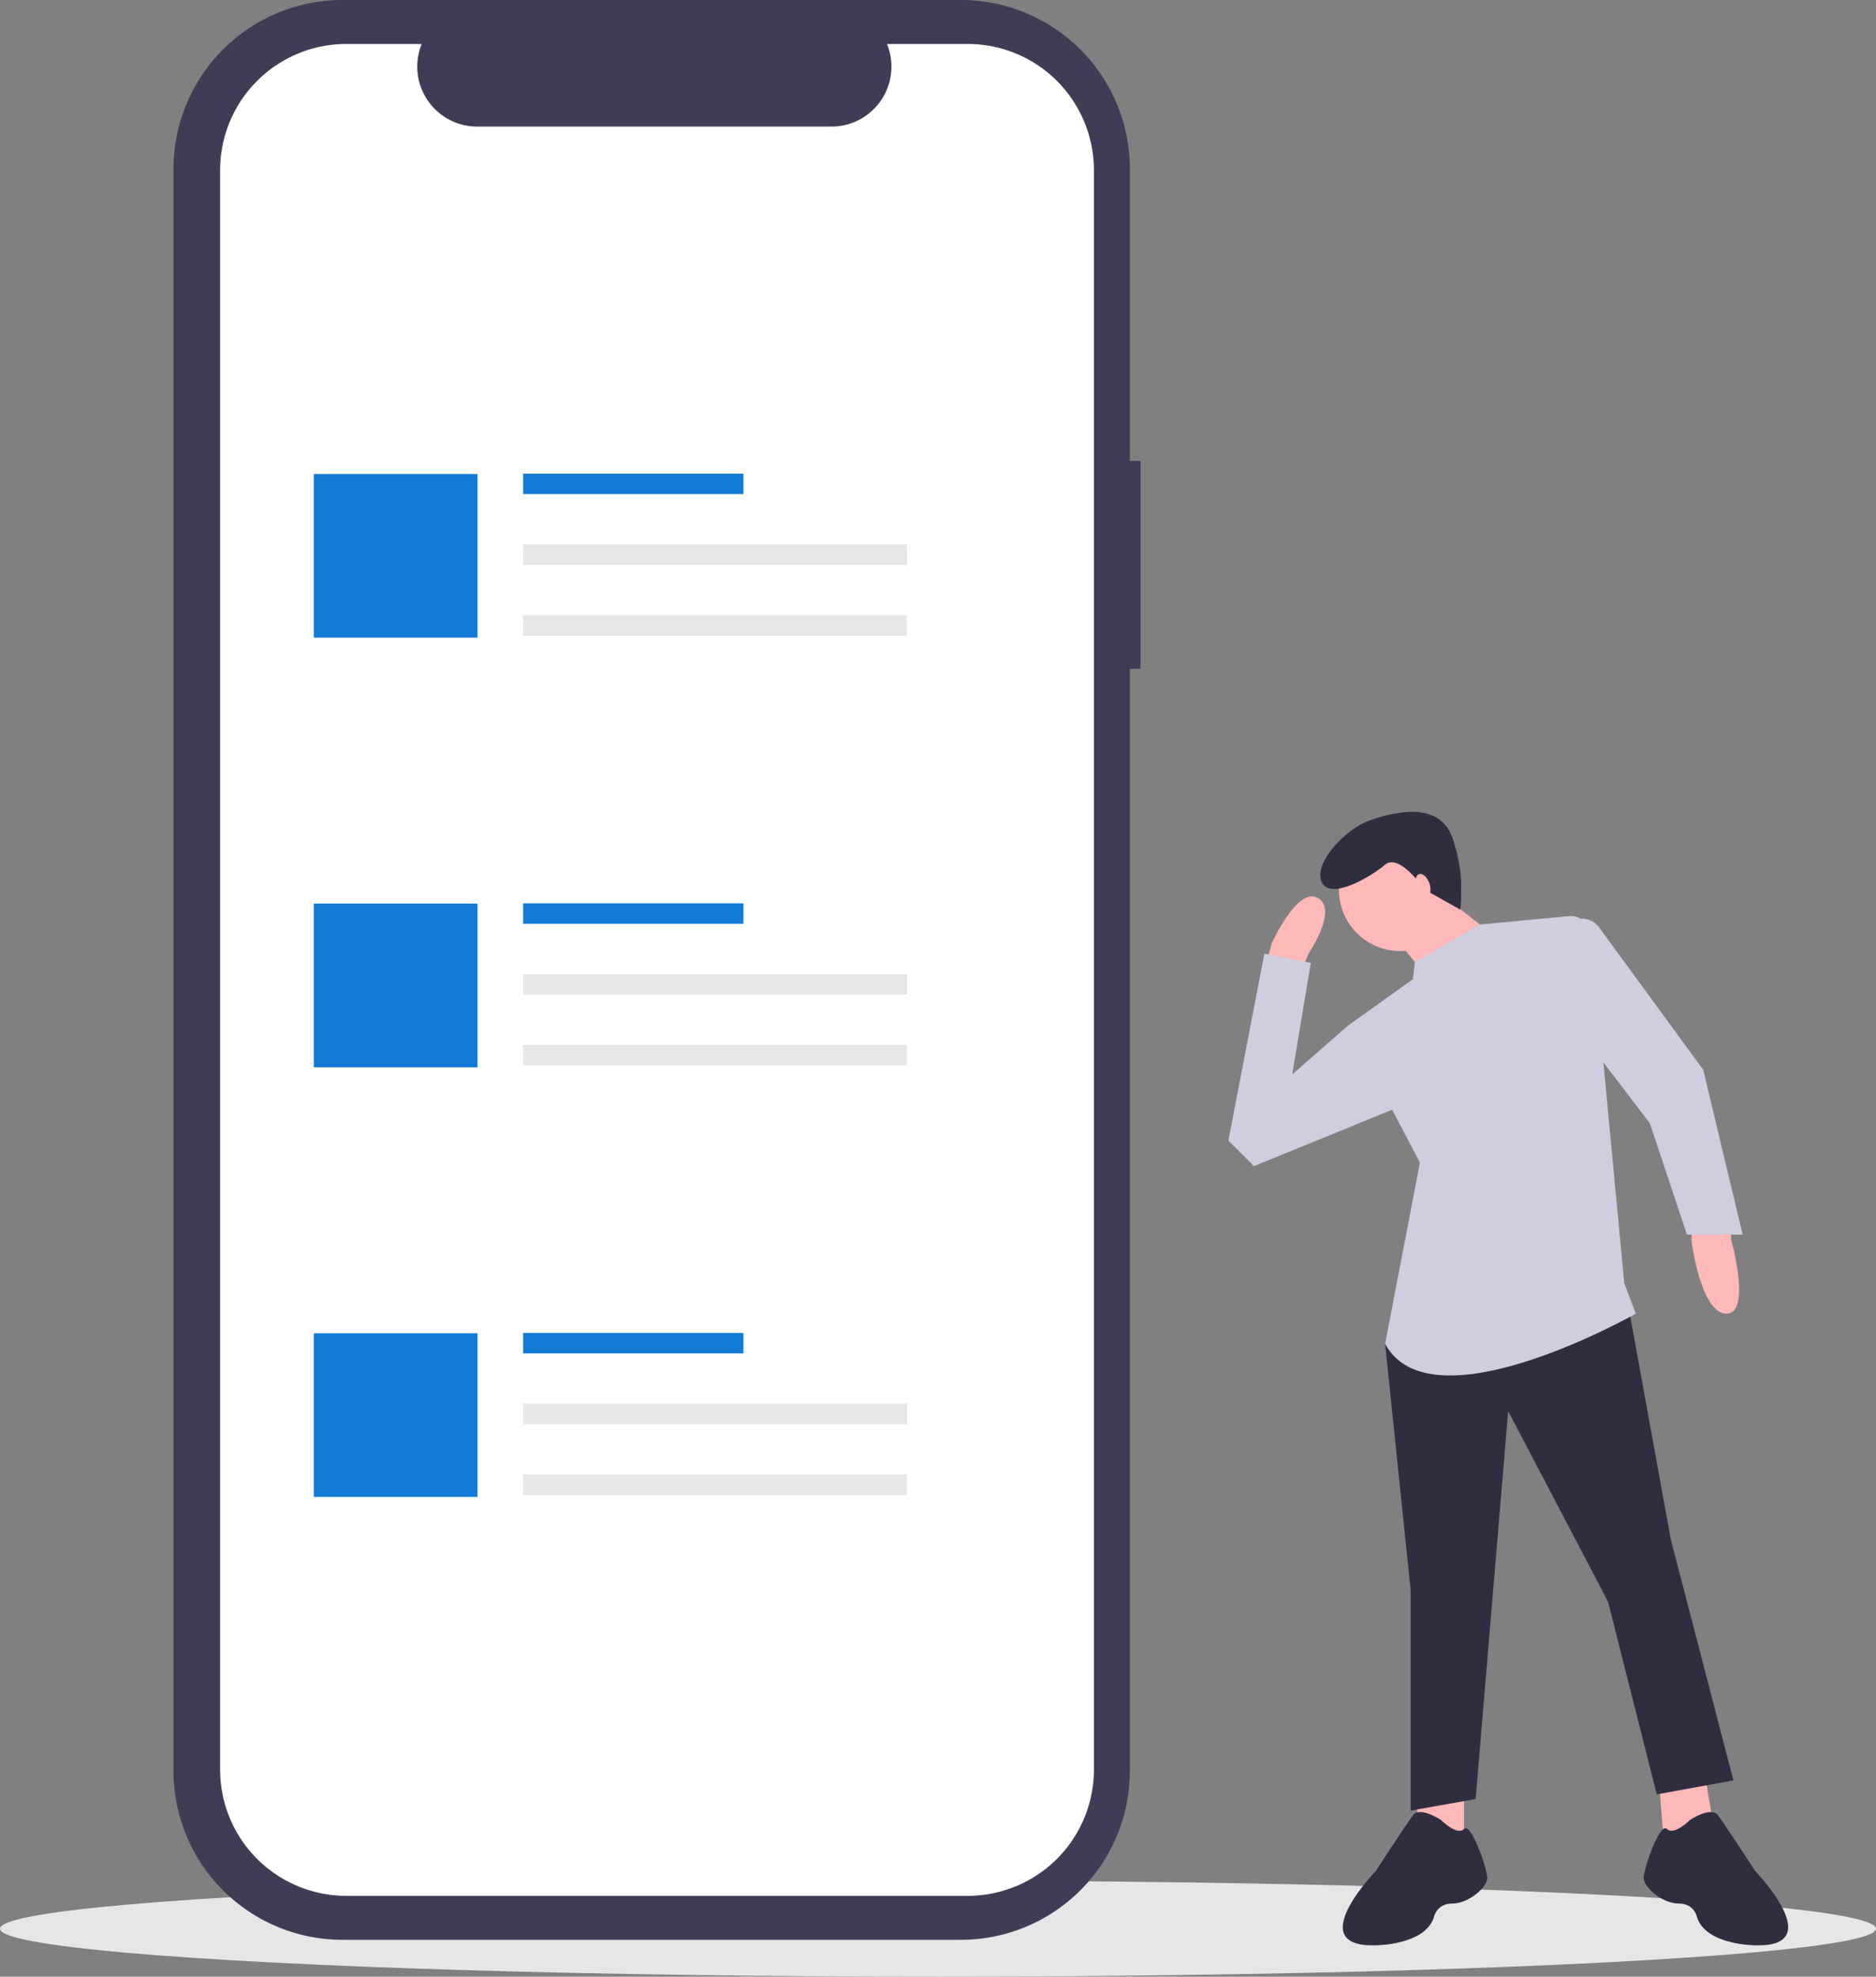 <svg data-name="Layer 1" xmlns="http://www.w3.org/2000/svg" width="704" height="741.617" viewBox="0 0 704 741.617"><rect x="0" y="0" width="704" height="741.617" fill="#808080" stroke="none"/><title>modern_design</title><ellipse cx="352" cy="723.617" rx="352" ry="18" fill="#e6e6e6"/><path d="M649.612 460.603v4.356s7.842 27.883-1.743 27.883-13.07-27.011-13.07-27.011v-5.228zM475.346 361.27l1.742-6.97s9.585-21.783 17.427-17.427-3.485 20.912-3.485 20.912l-1.743 4.357zm55.765 311.938l1.743 14.812 16.555 2.614v-19.169l-18.298 1.743zm91.49-4.357l1.742 21.783 19.17-2.614-3.486-20.912-17.426 1.743z" fill="#ffb8b8"/><path fill="#2f2e41" d="M523.269 503.298l-3.485.871 9.584 92.361v82.777l24.397-4.357 12.199-145.512 37.467 71.449 18.298 72.321 28.754-5.228-23.526-90.619-15.684-86.262-88.004 12.199zm17.427 179.494s-7.842-5.228-10.456-1.742-13.942 20.912-13.942 20.912-27.882 28.754 0 27.882c0 0 18.298 0 21.783-10.456 0 0 .872-5.228 6.971-5.228s13.07-6.1 13.07-9.584-6.1-21.084-8.713-18.384-8.713-3.4-8.713-3.4zm93.546 0s7.842-5.228 10.456-1.742 13.941 20.912 13.941 20.912 27.883 28.754 0 27.882c0 0-18.298 0-21.783-10.456 0 0-.872-5.228-6.97-5.228s-13.07-6.1-13.07-9.584 6.098-21.084 8.712-18.384 8.714-3.4 8.714-3.4z"/><circle cx="525.447" cy="333.824" r="23" fill="#ffb8b8"/><path fill="#ffb8b8" d="M523.705 352.122l12.198 14.812 21.783-18.298-15.683-12.198-18.298 15.684z"/><path d="M530.24 367.37l.712-6.448 24.46-14.054 33.23-3.153a7.85 7.85 0 0 1 8.556 7.077l12.333 130.723 4.356 11.327s-76.677 43.567-94.103 11.327l13.07-67.964-27.012-51.408z" fill="#d0cde1"/><path d="M589.49 345.587a7.157 7.157 0 0 0 1.552-.443 7.876 7.876 0 0 1 9.014 2.745l39.1 53.463 14.813 61.865h-20.912l-13.942-41.824-22.654-29.626zm-76.677 37.467l-6.971 1.743-20.912 18.298 6.971-41.824-17.427-3.486-13.505 70.143 9.584 9.584 54.459-22.219-12.199-32.239z" fill="#d0cde1"/><path d="M534.606 333.748s-9.447-13.873-14.855-9.305-20.567 13.528-23.76 6.436 9.081-20.086 18.346-23.193 25.535-7.234 30.637 6.463a59.901 59.901 0 0 1 2.995 27.125z" fill="#2f2e41"/><ellipse cx="782.024" cy="411.379" rx="2.5" ry="4.5" transform="rotate(-19.977 433.206 1075.833)" fill="#ffb8b8"/><path d="M428 172.947h-3.999V63.402A63.402 63.402 0 0 0 360.6 0H128.513A63.402 63.402 0 0 0 65.11 63.402v600.974a63.402 63.402 0 0 0 63.402 63.402h232.086A63.402 63.402 0 0 0 424 664.376V250.924h4z" fill="#3f3d56"/><path d="M363.157 16.495h-30.295a22.495 22.495 0 0 1-20.827 30.99h-132.96a22.495 22.495 0 0 1-20.826-30.99h-28.296a47.348 47.348 0 0 0-47.348 47.348v600.092a47.348 47.348 0 0 0 47.348 47.348h233.204a47.348 47.348 0 0 0 47.348-47.348V63.843a47.348 47.348 0 0 0-47.348-47.348z" fill="#fff"/><path fill="#127bd6" d="M196.318 177.704h82.66v7.676h-82.66z"/><path fill="#e6e6e6" d="M196.318 204.259h144.069v7.676H196.318zm0 26.554h143.928v7.676H196.318z"/><path fill="#127bd6" d="M117.778 177.818h61.409v61.409h-61.409zm78.54 161.086h82.66v7.676h-82.66z"/><path fill="#e6e6e6" d="M196.318 365.458h144.069v7.676H196.318zm0 26.554h143.928v7.676H196.318z"/><path fill="#127bd6" d="M117.778 339.018h61.409v61.409h-61.409zm78.54 161.085h82.66v7.676h-82.66z"/><path fill="#e6e6e6" d="M196.318 526.657h144.069v7.676H196.318zm0 26.555h143.928v7.676H196.318z"/><path fill="#127bd6" d="M117.778 500.217h61.409v61.409h-61.409z"/></svg>